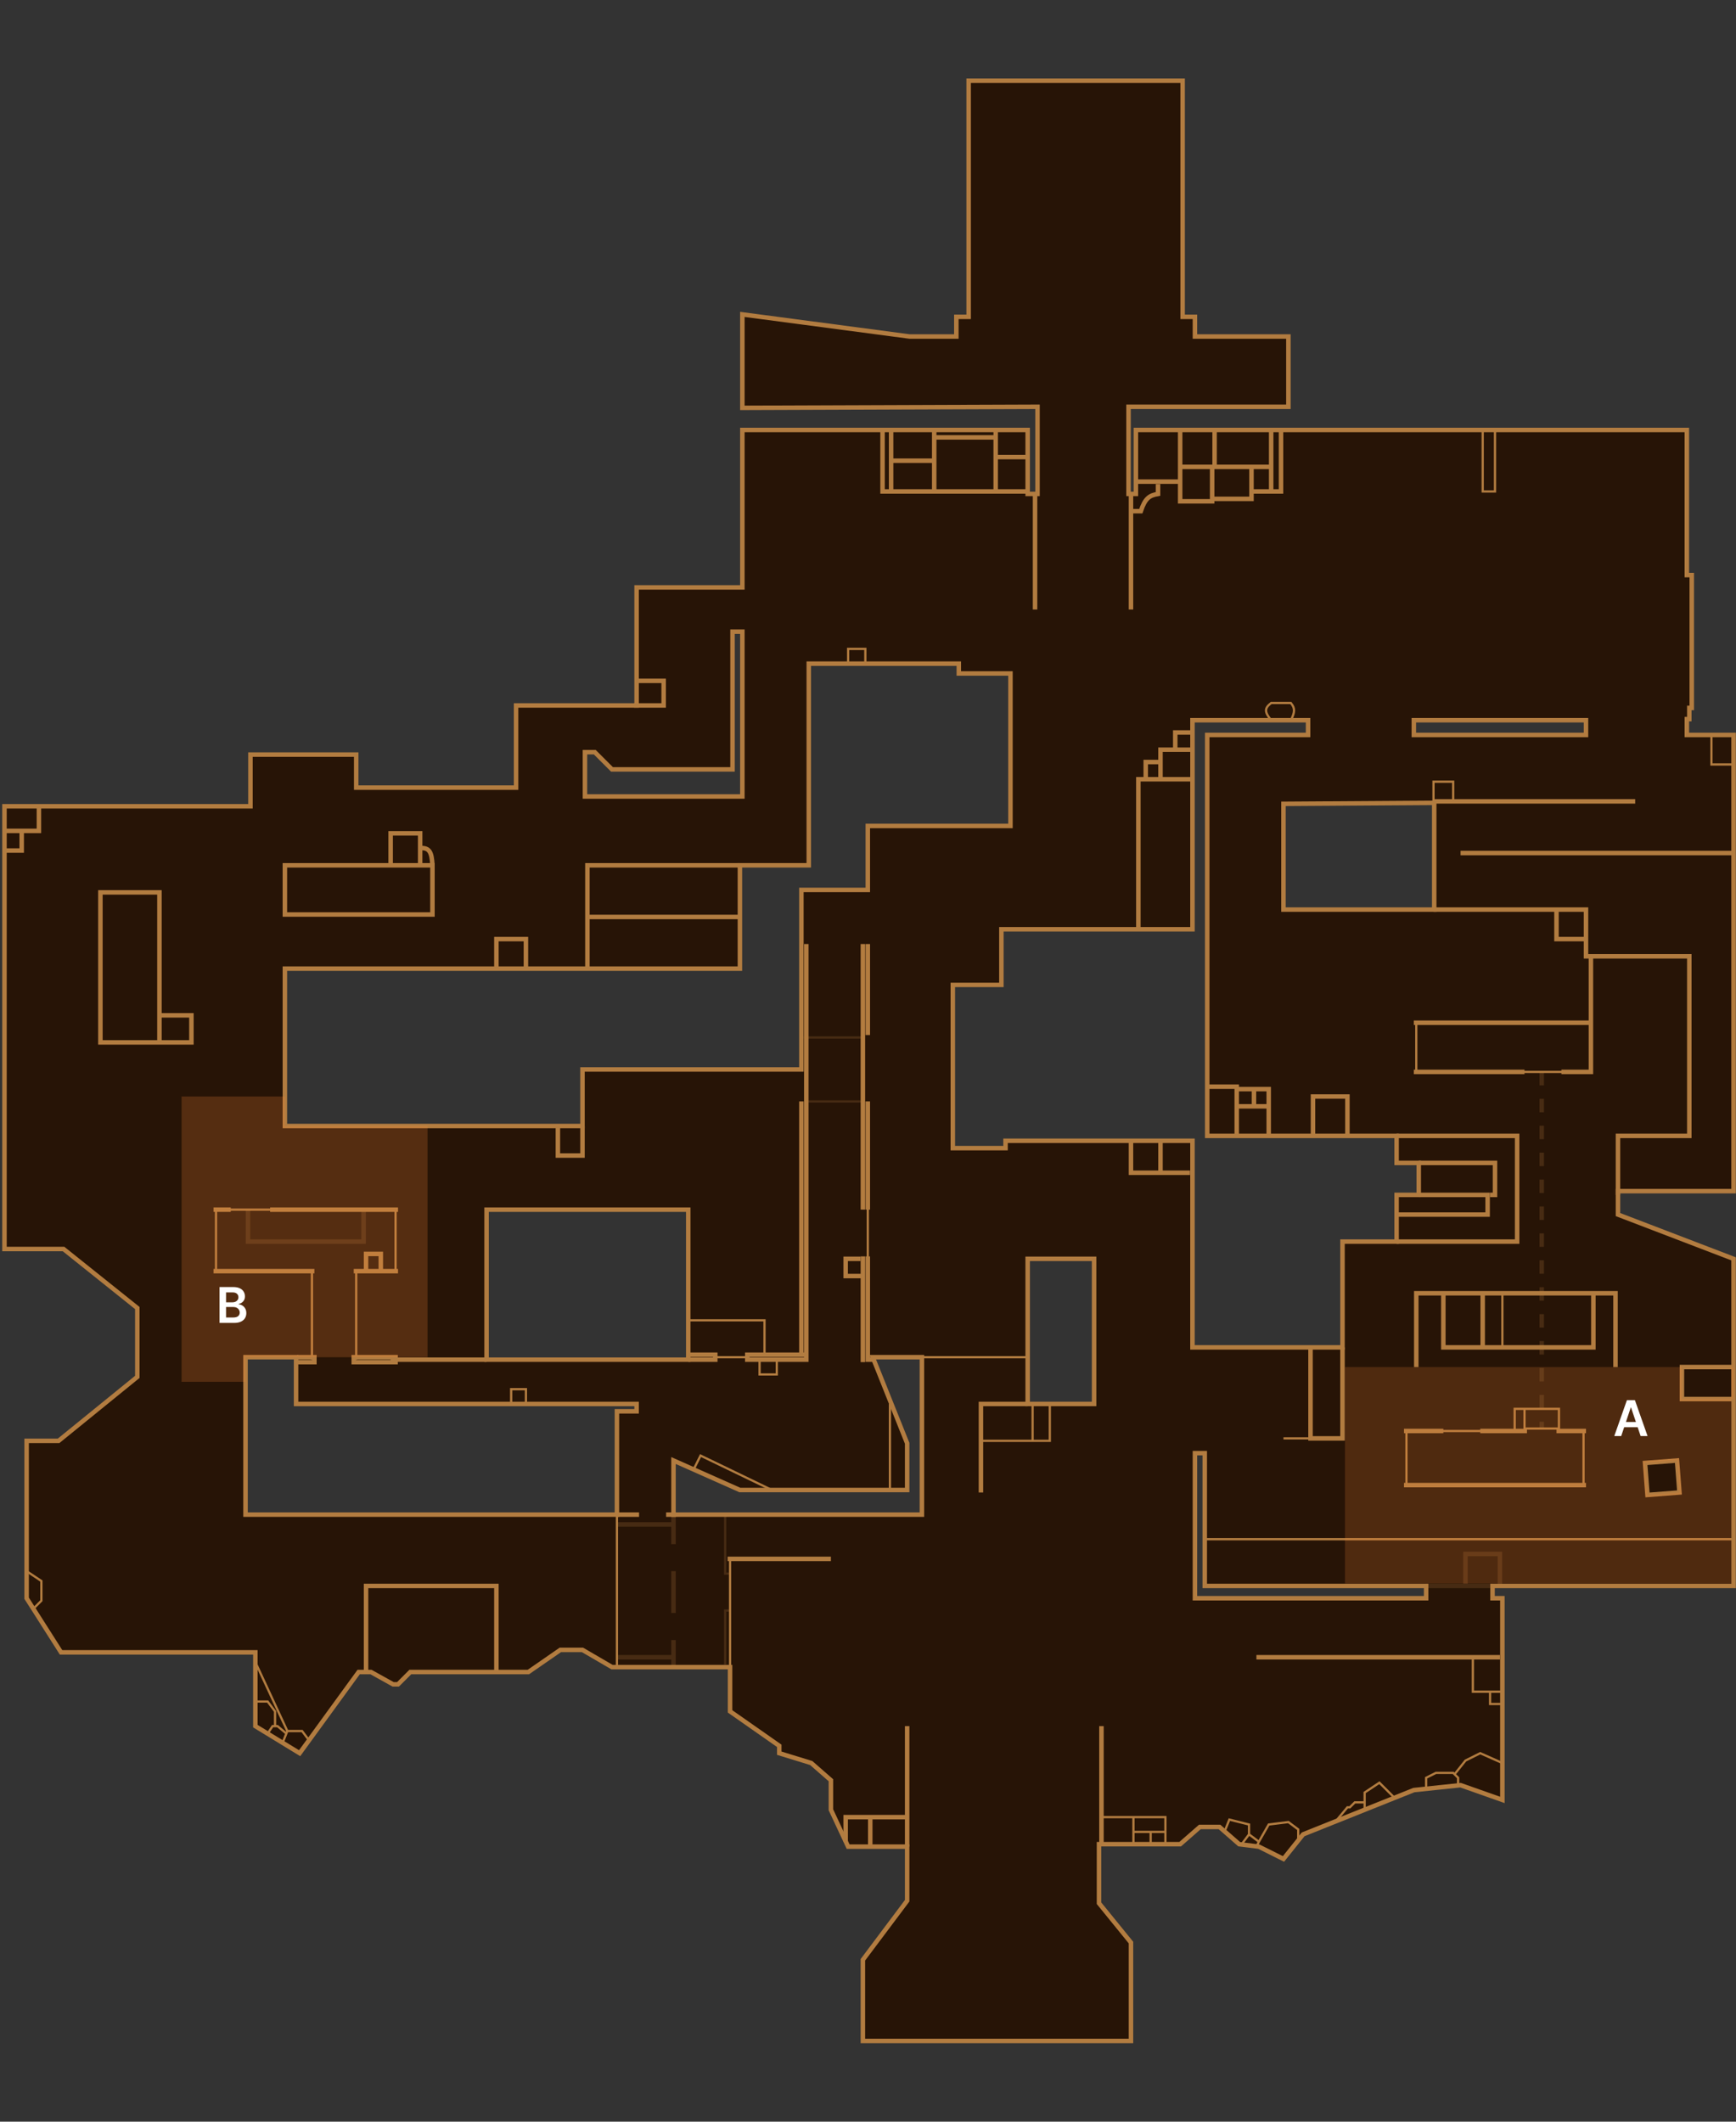 <svg width="387" height="473" viewBox="0 0 387 473" fill="none" xmlns="http://www.w3.org/2000/svg">
<rect x="0" y="0" width="387" height="473" fill="#333333" stroke="none"/>
<path fill-rule="evenodd" clip-rule="evenodd" d="M1 179.75V278.445H14.159L30.608 291.605V306.957L13.063 321.213H5.935V356.305L13.611 368.368H56.927V384.817L66.797 390.848L79.956 372.754H82.698L87.632 375.496H88.729L91.471 372.754H117.789L124.917 367.819H129.852L136.432 371.657H162.75V381.527L173.716 389.203V390.848L180.844 393.041L185.231 396.88V403.459L189.069 411.684H202.228V423.747L192.359 436.906V455H252.124V433.068L244.996 424.295V411.136H263.09L267.477 407.297H271.863L276.25 411.136L280.636 411.684L286.119 414.425L290.506 408.942L315.179 399.073L325.597 397.976L334.918 401.266V356.305H332.725V353.563H386.459V280.639L360.689 270.769V265.545H386.459V163.849H376.041V160.316H376.59V157.818H377.138V128.21H376.041V95.859H253.221V110.115H251.576V90.686H287.216V75.024H266.38V70.637H263.639V18H215.936V70.637H213.194V75.024H202.777L165.492 70.089V90.925L231.289 90.686V110.115H229.095V95.859H165.492V130.951H141.915V157.27H115.048V175.592H79.408V168.236H55.831V179.75H1ZM266.38 356.305V323.955H268.573V353.563H317.921V356.305H266.38ZM229.095 312.989V280.639H243.9V312.989H229.095ZM291.602 163.849V160.56H265.832V207.166H223.236V219.568H212.409V255.965H224.161V254.32H265.832V300.378H299.279V276.801H311.341V266.383H316.276V259.255H311.341V253.223H269.122V163.849H291.602ZM63.507 215.939V251.03H129.852V238.419H178.651V198.393H193.455V184.137H225.257V150.142H213.743V147.949H180.296V192.91H164.944V215.939H63.507ZM130.4 167.688V177.557H165.492V140.821H163.299V171.526H136.432L132.593 167.688H130.4ZM315.179 163.849V160.56H353.561V163.849H315.179ZM286.119 202.779V179.202L319.725 178.98V202.779H286.119ZM108.468 269.673V303.119H153.429V269.673H108.468ZM54.734 337.662V302.571H66.001V312.989H141.915V314.634H137.528V337.662H102.985H88.729H54.734ZM150.139 325.6V337.662H205.518V302.571H194.552L202.228 321.762V332.179H164.944L150.139 325.6Z" fill="#271406"/>
<path d="M1 278.445V278.945H0.5V278.445H1ZM1 179.75H0.5V179.25H1V179.75ZM14.159 278.445V277.945H14.335L14.472 278.055L14.159 278.445ZM30.608 291.605L30.921 291.214L31.108 291.364V291.605H30.608ZM30.608 306.957H31.108V307.195L30.924 307.345L30.608 306.957ZM13.063 321.213L13.378 321.601L13.24 321.713H13.063V321.213ZM5.935 321.213H5.435V320.713H5.935V321.213ZM5.935 356.305L5.513 356.573L5.435 356.45V356.305H5.935ZM13.611 368.368V368.868H13.337L13.189 368.636L13.611 368.368ZM56.927 368.368V367.868H57.427V368.368H56.927ZM56.927 384.817L56.666 385.243L56.427 385.097V384.817H56.927ZM66.797 390.848L67.201 391.142L66.93 391.515L66.536 391.275L66.797 390.848ZM79.956 372.754L79.552 372.46L79.701 372.254H79.956V372.754ZM82.698 372.754V372.254H82.827L82.94 372.317L82.698 372.754ZM87.632 375.496V375.996H87.503L87.39 375.933L87.632 375.496ZM88.729 375.496L89.082 375.849L88.936 375.996H88.729V375.496ZM91.471 372.754L91.117 372.401L91.263 372.254H91.471V372.754ZM117.789 372.754L118.074 373.165L117.945 373.254H117.789V372.754ZM124.917 367.819L124.633 367.408L124.761 367.319H124.917V367.819ZM129.852 367.819V367.319H129.987L130.104 367.387L129.852 367.819ZM136.432 371.657V372.157H136.296L136.18 372.089L136.432 371.657ZM162.75 371.657V371.157H163.25V371.657H162.75ZM162.75 381.527L162.464 381.937L162.25 381.787V381.527H162.75ZM173.716 389.203L174.003 388.794L174.216 388.943V389.203H173.716ZM173.716 390.848L173.569 391.326L173.216 391.217V390.848H173.716ZM180.844 393.041L180.991 392.564L181.093 392.595L181.174 392.665L180.844 393.041ZM185.231 396.88L185.56 396.503L185.731 396.653V396.88H185.231ZM185.231 403.459L184.778 403.671L184.731 403.57V403.459H185.231ZM189.069 411.684V412.184H188.751L188.616 411.895L189.069 411.684ZM202.228 411.684V411.184H202.728V411.684H202.228ZM202.228 423.747H202.728V423.913L202.628 424.047L202.228 423.747ZM192.359 436.906H191.859V436.739L191.959 436.606L192.359 436.906ZM192.359 455V455.5H191.859V455H192.359ZM252.124 455H252.624V455.5H252.124V455ZM252.124 433.068L252.512 432.752L252.624 432.89V433.068H252.124ZM244.996 424.295L244.608 424.61L244.496 424.472V424.295H244.996ZM244.996 411.136H244.496V410.636H244.996V411.136ZM263.09 411.136L263.42 411.512L263.278 411.636H263.09V411.136ZM267.477 407.297L267.148 406.921L267.289 406.797H267.477V407.297ZM271.863 407.297V406.797H272.051L272.193 406.921L271.863 407.297ZM276.25 411.136L276.188 411.632L276.036 411.613L275.92 411.512L276.25 411.136ZM280.636 411.684L280.698 411.188L280.783 411.198L280.86 411.237L280.636 411.684ZM286.119 414.425L286.51 414.738L286.257 415.053L285.896 414.873L286.119 414.425ZM290.506 408.942L290.115 408.63L290.198 408.527L290.32 408.478L290.506 408.942ZM315.179 399.073L314.994 398.609L315.058 398.583L315.127 398.576L315.179 399.073ZM325.597 397.976L325.545 397.479L325.657 397.467L325.764 397.505L325.597 397.976ZM334.918 401.266H335.418V401.973L334.752 401.737L334.918 401.266ZM334.918 356.305V355.805H335.418V356.305H334.918ZM332.725 356.305V356.805H332.225V356.305H332.725ZM332.725 353.563H332.225V353.063H332.725V353.563ZM386.459 353.563H386.959V354.063H386.459V353.563ZM386.459 280.639L386.638 280.172L386.959 280.295V280.639H386.459ZM360.689 270.769L360.51 271.236L360.189 271.113V270.769H360.689ZM360.689 265.545H360.189V265.045H360.689V265.545ZM386.459 265.545H386.959V266.045H386.459V265.545ZM386.459 163.849V163.349H386.959V163.849H386.459ZM376.041 163.849V164.349H375.541V163.849H376.041ZM376.041 160.316H375.541V159.816H376.041V160.316ZM376.59 160.316H377.09V160.816H376.59V160.316ZM376.59 157.818H376.09V157.318H376.59V157.818ZM377.138 157.818H377.638V158.318H377.138V157.818ZM377.138 128.21V127.71H377.638V128.21H377.138ZM376.041 128.21V128.71H375.541V128.21H376.041ZM376.041 95.859V95.359H376.541V95.859H376.041ZM253.221 95.859H252.721V95.359H253.221V95.859ZM253.221 110.115H253.721V110.615H253.221V110.115ZM251.576 110.115V110.615H251.076V110.115H251.576ZM251.576 90.686H251.076V90.186H251.576V90.686ZM287.216 90.686H287.716V91.186H287.216V90.686ZM287.216 75.024V74.524H287.716V75.024H287.216ZM266.38 75.024V75.524H265.88V75.024H266.38ZM266.38 70.637V70.137H266.88V70.637H266.38ZM263.639 70.637V71.137H263.139V70.637H263.639ZM263.639 18V17.5H264.139V18H263.639ZM215.936 18H215.436V17.5H215.936V18ZM215.936 70.637H216.436V71.137H215.936V70.637ZM213.194 70.637H212.694V70.137H213.194V70.637ZM213.194 75.024H213.694V75.524H213.194V75.024ZM202.777 75.024V75.524H202.744L202.711 75.519L202.777 75.024ZM165.492 70.089H164.992V69.519L165.557 69.593L165.492 70.089ZM165.492 90.925L165.494 91.425L164.992 91.427V90.925H165.492ZM231.289 90.686L231.287 90.186L231.789 90.184V90.686H231.289ZM231.289 110.115H231.789V110.615H231.289V110.115ZM229.095 110.115V110.615H228.595V110.115H229.095ZM229.095 95.859V95.359H229.595V95.859H229.095ZM165.492 95.859H164.992V95.359H165.492V95.859ZM165.492 130.951H165.992V131.451H165.492V130.951ZM141.915 130.951H141.415V130.451H141.915V130.951ZM141.915 157.27H142.415V157.77H141.915V157.27ZM115.048 157.27H114.548V156.77H115.048V157.27ZM115.048 175.592H115.548V176.092H115.048V175.592ZM79.408 175.592V176.092H78.908V175.592H79.408ZM79.408 168.236V167.736H79.908V168.236H79.408ZM55.831 168.236H55.331V167.736H55.831V168.236ZM55.831 179.75H56.331V180.25H55.831V179.75ZM266.38 323.955H265.88V323.455H266.38V323.955ZM266.38 356.305V356.805H265.88V356.305H266.38ZM268.573 323.955V323.455H269.073V323.955H268.573ZM268.573 353.563V354.063H268.073V353.563H268.573ZM317.921 353.563V353.063H318.421V353.563H317.921ZM317.921 356.305H318.421V356.805H317.921V356.305ZM229.095 280.639H228.595V280.139H229.095V280.639ZM229.095 312.989V313.489H228.595V312.989H229.095ZM243.9 280.639V280.139H244.4V280.639H243.9ZM243.9 312.989H244.4V313.489H243.9V312.989ZM291.602 160.56V160.06H292.102V160.56H291.602ZM291.602 163.849H292.102V164.349H291.602V163.849ZM265.832 160.56H265.332V160.06H265.832V160.56ZM265.832 207.166H266.332V207.666H265.832V207.166ZM223.236 207.166H222.736V206.666H223.236V207.166ZM223.236 219.568H223.736V220.068H223.236V219.568ZM212.409 219.568H211.909V219.068H212.409V219.568ZM212.409 255.965V256.465H211.909V255.965H212.409ZM224.161 255.965H224.661V256.465H224.161V255.965ZM224.161 254.32H223.661V253.82H224.161V254.32ZM265.832 254.32V253.82H266.332V254.32H265.832ZM265.832 300.378V300.878H265.332V300.378H265.832ZM299.279 300.378H299.779V300.878H299.279V300.378ZM299.279 276.801H298.779V276.301H299.279V276.801ZM311.341 276.801H311.841V277.301H311.341V276.801ZM311.341 266.383H310.841V265.883H311.341V266.383ZM316.276 266.383H316.776V266.883H316.276V266.383ZM316.276 259.255V258.755H316.776V259.255H316.276ZM311.341 259.255V259.755H310.841V259.255H311.341ZM311.341 253.223V252.723H311.841V253.223H311.341ZM269.122 253.223V253.723H268.622V253.223H269.122ZM269.122 163.849H268.622V163.349H269.122V163.849ZM63.507 251.03V251.53H63.007V251.03H63.507ZM63.507 215.939H63.007V215.439H63.507V215.939ZM129.852 251.03H130.352V251.53H129.852V251.03ZM129.852 238.419H129.352V237.919H129.852V238.419ZM178.651 238.419H179.151V238.919H178.651V238.419ZM178.651 198.393H178.151V197.893H178.651V198.393ZM193.455 198.393H193.955V198.893H193.455V198.393ZM193.455 184.137H192.955V183.637H193.455V184.137ZM225.257 184.137H225.757V184.637H225.257V184.137ZM225.257 150.142V149.642H225.757V150.142H225.257ZM213.743 150.142V150.642H213.243V150.142H213.743ZM213.743 147.949V147.449H214.243V147.949H213.743ZM180.296 147.949H179.796V147.449H180.296V147.949ZM180.296 192.91H180.796V193.41H180.296V192.91ZM164.944 192.91H164.444V192.41H164.944V192.91ZM164.944 215.939H165.444V216.439H164.944V215.939ZM130.4 177.557V178.057H129.9V177.557H130.4ZM130.4 167.688H129.9V167.188H130.4V167.688ZM165.492 177.557H165.992V178.057H165.492V177.557ZM165.492 140.821V140.321H165.992V140.821H165.492ZM163.299 140.821H162.799V140.321H163.299V140.821ZM163.299 171.526H163.799V172.026H163.299V171.526ZM136.432 171.526V172.026H136.225L136.078 171.879L136.432 171.526ZM132.593 167.688V167.188H132.801L132.947 167.334L132.593 167.688ZM315.179 160.56H314.679V160.06H315.179V160.56ZM315.179 163.849V164.349H314.679V163.849H315.179ZM353.561 160.56V160.06H354.061V160.56H353.561ZM353.561 163.849H354.061V164.349H353.561V163.849ZM286.119 179.202H285.619V178.705L286.116 178.702L286.119 179.202ZM286.119 202.779V203.279H285.619V202.779H286.119ZM319.725 178.98L319.722 178.48L320.225 178.477V178.98H319.725ZM319.725 202.779H320.225V203.279H319.725V202.779ZM108.468 303.119V303.619H107.968V303.119H108.468ZM108.468 269.673H107.968V269.173H108.468V269.673ZM153.429 303.119H153.929V303.619H153.429V303.119ZM153.429 269.673V269.173H153.929V269.673H153.429ZM54.734 302.571H54.234V302.071H54.734V302.571ZM54.734 337.662V338.162H54.234V337.662H54.734ZM66.001 302.571V302.071H66.501V302.571H66.001ZM66.001 312.989V313.489H65.501V312.989H66.001ZM141.915 312.989V312.489H142.415V312.989H141.915ZM141.915 314.634H142.415V315.134H141.915V314.634ZM137.528 314.634H137.028V314.134H137.528V314.634ZM137.528 337.662H138.028V338.162H137.528V337.662ZM150.139 337.662V338.162H149.639V337.662H150.139ZM150.139 325.6H149.639V324.83L150.342 325.143L150.139 325.6ZM205.518 337.662H206.018V338.162H205.518V337.662ZM205.518 302.571V302.071H206.018V302.571H205.518ZM194.552 302.571L194.088 302.757L193.814 302.071H194.552V302.571ZM202.228 321.762L202.693 321.576L202.728 321.665V321.762H202.228ZM202.228 332.179H202.728V332.679H202.228V332.179ZM164.944 332.179V332.679H164.837L164.74 332.636L164.944 332.179ZM1 278.445H0.5V179.75H1H1.5V278.445H1ZM14.159 278.445V278.945H1V278.445V277.945H14.159V278.445ZM30.608 291.605L30.296 291.995L13.847 278.836L14.159 278.445L14.472 278.055L30.921 291.214L30.608 291.605ZM30.608 306.957H30.108V291.605H30.608H31.108V306.957H30.608ZM13.063 321.213L12.747 320.825L30.293 306.569L30.608 306.957L30.924 307.345L13.378 321.601L13.063 321.213ZM5.935 321.213V320.713H13.063V321.213V321.713H5.935V321.213ZM5.935 356.305H5.435V321.213H5.935H6.435V356.305H5.935ZM13.611 368.368L13.189 368.636L5.513 356.573L5.935 356.305L6.357 356.036L14.033 368.099L13.611 368.368ZM56.927 368.368V368.868H13.611V368.368V367.868H56.927V368.368ZM56.927 384.817H56.427V368.368H56.927H57.427V384.817H56.927ZM66.797 390.848L66.536 391.275L56.666 385.243L56.927 384.817L57.188 384.39L67.058 390.422L66.797 390.848ZM79.956 372.754L80.361 373.048L67.201 391.142L66.797 390.848L66.392 390.554L79.552 372.46L79.956 372.754ZM82.698 372.754V373.254H79.956V372.754V372.254H82.698V372.754ZM87.632 375.496L87.39 375.933L82.455 373.191L82.698 372.754L82.94 372.317L87.875 375.059L87.632 375.496ZM88.729 375.496V375.996H87.632V375.496V374.996H88.729V375.496ZM91.471 372.754L91.824 373.108L89.082 375.849L88.729 375.496L88.375 375.142L91.117 372.401L91.471 372.754ZM117.789 372.754V373.254H91.471V372.754V372.254H117.789V372.754ZM124.917 367.819L125.202 368.23L118.074 373.165L117.789 372.754L117.505 372.343L124.633 367.408L124.917 367.819ZM129.852 367.819V368.319H124.917V367.819V367.319H129.852V367.819ZM136.432 371.657L136.18 372.089L129.6 368.251L129.852 367.819L130.104 367.387L136.684 371.226L136.432 371.657ZM162.75 371.657V372.157H136.432V371.657V371.157H162.75V371.657ZM162.75 381.527H162.25V371.657H162.75H163.25V381.527H162.75ZM173.716 389.203L173.43 389.613L162.464 381.937L162.75 381.527L163.037 381.117L174.003 388.794L173.716 389.203ZM173.716 390.848H173.216V389.203H173.716H174.216V390.848H173.716ZM180.844 393.041L180.697 393.519L173.569 391.326L173.716 390.848L173.863 390.37L180.991 392.564L180.844 393.041ZM185.231 396.88L184.902 397.256L180.515 393.418L180.844 393.041L181.174 392.665L185.56 396.503L185.231 396.88ZM185.231 403.459H184.731V396.88H185.231H185.731V403.459H185.231ZM189.069 411.684L188.616 411.895L184.778 403.671L185.231 403.459L185.684 403.248L189.522 411.472L189.069 411.684ZM202.228 411.684V412.184H189.069V411.684V411.184H202.228V411.684ZM202.228 423.747H201.728V411.684H202.228H202.728V423.747H202.228ZM192.359 436.906L191.959 436.606L201.828 423.447L202.228 423.747L202.628 424.047L192.759 437.206L192.359 436.906ZM192.359 455H191.859V436.906H192.359H192.859V455H192.359ZM252.124 455V455.5H192.359V455V454.5H252.124V455ZM252.124 433.068H252.624V455H252.124H251.624V433.068H252.124ZM244.996 424.295L245.384 423.98L252.512 432.752L252.124 433.068L251.736 433.383L244.608 424.61L244.996 424.295ZM244.996 411.136H245.496V424.295H244.996H244.496V411.136H244.996ZM263.09 411.136V411.636H244.996V411.136V410.636H263.09V411.136ZM267.477 407.297L267.806 407.674L263.42 411.512L263.09 411.136L262.761 410.759L267.148 406.921L267.477 407.297ZM271.863 407.297V407.797H267.477V407.297V406.797H271.863V407.297ZM276.25 411.136L275.92 411.512L271.534 407.674L271.863 407.297L272.193 406.921L276.579 410.759L276.25 411.136ZM280.636 411.684L280.574 412.18L276.188 411.632L276.25 411.136L276.312 410.639L280.698 411.188L280.636 411.684ZM286.119 414.425L285.896 414.873L280.413 412.131L280.636 411.684L280.86 411.237L286.343 413.978L286.119 414.425ZM290.506 408.942L290.896 409.255L286.51 414.738L286.119 414.425L285.729 414.113L290.115 408.63L290.506 408.942ZM315.179 399.073L315.365 399.537L290.691 409.407L290.506 408.942L290.32 408.478L314.994 398.609L315.179 399.073ZM325.597 397.976L325.65 398.473L315.232 399.57L315.179 399.073L315.127 398.576L325.545 397.479L325.597 397.976ZM334.918 401.266L334.752 401.737L325.431 398.448L325.597 397.976L325.764 397.505L335.085 400.794L334.918 401.266ZM334.918 356.305H335.418V401.266H334.918H334.418V356.305H334.918ZM332.725 356.305V355.805H334.918V356.305V356.805H332.725V356.305ZM332.725 353.563H333.225V356.305H332.725H332.225V353.563H332.725ZM386.459 353.563V354.063H332.725V353.563V353.063H386.459V353.563ZM386.459 280.639H386.959V353.563H386.459H385.959V280.639H386.459ZM360.689 270.769L360.868 270.302L386.638 280.172L386.459 280.639L386.28 281.106L360.51 271.236L360.689 270.769ZM360.689 265.545H361.189V270.769H360.689H360.189V265.545H360.689ZM386.459 265.545V266.045H360.689V265.545V265.045H386.459V265.545ZM386.459 163.849H386.959V265.545H386.459H385.959V163.849H386.459ZM376.041 163.849V163.349H386.459V163.849V164.349H376.041V163.849ZM376.041 160.316H376.541V163.849H376.041H375.541V160.316H376.041ZM376.59 160.316V160.816H376.041V160.316V159.816H376.59V160.316ZM376.59 157.818H377.09V160.316H376.59H376.09V157.818H376.59ZM377.138 157.818V158.318H376.59V157.818V157.318H377.138V157.818ZM377.138 128.21H377.638V157.818H377.138H376.638V128.21H377.138ZM376.041 128.21V127.71H377.138V128.21V128.71H376.041V128.21ZM376.041 95.859H376.541V128.21H376.041H375.541V95.859H376.041ZM253.221 95.859V95.359H376.041V95.859V96.359H253.221V95.859ZM253.221 110.115H252.721V95.859H253.221H253.721V110.115H253.221ZM251.576 110.115V109.615H253.221V110.115V110.615H251.576V110.115ZM251.576 90.686H252.076V110.115H251.576H251.076V90.686H251.576ZM287.216 90.686V91.186H251.576V90.686V90.186H287.216V90.686ZM287.216 75.024H287.716V90.686H287.216H286.716V75.024H287.216ZM266.38 75.024V74.524H287.216V75.024V75.524H266.38V75.024ZM266.38 70.637H266.88V75.024H266.38H265.88V70.637H266.38ZM263.639 70.637V70.137H266.38V70.637V71.137H263.639V70.637ZM263.639 18H264.139V70.637H263.639H263.139V18H263.639ZM215.936 18V17.5H263.639V18V18.5H215.936V18ZM215.936 70.637H215.436V18H215.936H216.436V70.637H215.936ZM213.194 70.637V70.137H215.936V70.637V71.137H213.194V70.637ZM213.194 75.024H212.694V70.637H213.194H213.694V75.024H213.194ZM202.777 75.024V74.524H213.194V75.024V75.524H202.777V75.024ZM165.492 70.089L165.557 69.593L202.842 74.528L202.777 75.024L202.711 75.519L165.426 70.585L165.492 70.089ZM165.492 90.925H164.992V70.089H165.492H165.992V90.925H165.492ZM231.289 90.686L231.29 91.186L165.494 91.425L165.492 90.925L165.49 90.425L231.287 90.186L231.289 90.686ZM231.289 110.115H230.789V90.686H231.289H231.789V110.115H231.289ZM229.095 110.115V109.615H231.289V110.115V110.615H229.095V110.115ZM229.095 95.859H229.595V110.115H229.095H228.595V95.859H229.095ZM165.492 95.859V95.359H229.095V95.859V96.359H165.492V95.859ZM165.492 130.951H164.992V95.859H165.492H165.992V130.951H165.492ZM141.915 130.951V130.451H165.492V130.951V131.451H141.915V130.951ZM141.915 157.27H141.415V130.951H141.915H142.415V157.27H141.915ZM115.048 157.27V156.77H141.915V157.27V157.77H115.048V157.27ZM115.048 175.592H114.548V157.27H115.048H115.548V175.592H115.048ZM79.408 175.592V175.092H115.048V175.592V176.092H79.408V175.592ZM79.408 168.236H79.908V175.592H79.408H78.908V168.236H79.408ZM55.831 168.236V167.736H79.408V168.236V168.736H55.831V168.236ZM55.831 179.75H55.331V168.236H55.831H56.331V179.75H55.831ZM1 179.75V179.25H55.831V179.75V180.25H1V179.75ZM266.38 323.955H266.88V356.305H266.38H265.88V323.955H266.38ZM268.573 323.955V324.455H266.38V323.955V323.455H268.573V323.955ZM268.573 353.563H268.073V323.955H268.573H269.073V353.563H268.573ZM317.921 353.563V354.063H268.573V353.563V353.063H317.921V353.563ZM317.921 356.305H317.421V353.563H317.921H318.421V356.305H317.921ZM266.38 356.305V355.805H317.921V356.305V356.805H266.38V356.305ZM229.095 280.639H229.595V312.989H229.095H228.595V280.639H229.095ZM243.9 280.639V281.139H229.095V280.639V280.139H243.9V280.639ZM243.9 312.989H243.4V280.639H243.9H244.4V312.989H243.9ZM229.095 312.989V312.489H243.9V312.989V313.489H229.095V312.989ZM291.602 160.56H292.102V163.849H291.602H291.102V160.56H291.602ZM265.832 160.56V160.06H291.602V160.56V161.06H265.832V160.56ZM265.832 207.166H265.332V160.56H265.832H266.332V207.166H265.832ZM223.236 207.166V206.666H265.832V207.166V207.666H223.236V207.166ZM223.236 219.568H222.736V207.166H223.236H223.736V219.568H223.236ZM212.409 219.568V219.068H223.236V219.568V220.068H212.409V219.568ZM212.409 255.965H211.909V219.568H212.409H212.909V255.965H212.409ZM224.161 255.965V256.465H212.409V255.965V255.465H224.161V255.965ZM224.161 254.32H224.661V255.965H224.161H223.661V254.32H224.161ZM265.832 254.32V254.82H224.161V254.32V253.82H265.832V254.32ZM265.832 300.378H265.332V254.32H265.832H266.332V300.378H265.832ZM299.279 300.378V300.878H265.832V300.378V299.878H299.279V300.378ZM299.279 276.801H299.779V300.378H299.279H298.779V276.801H299.279ZM311.341 276.801V277.301H299.279V276.801V276.301H311.341V276.801ZM311.341 266.383H311.841V276.801H311.341H310.841V266.383H311.341ZM316.276 266.383V266.883H311.341V266.383V265.883H316.276V266.383ZM316.276 259.255H316.776V266.383H316.276H315.776V259.255H316.276ZM311.341 259.255V258.755H316.276V259.255V259.755H311.341V259.255ZM311.341 253.223H311.841V259.255H311.341H310.841V253.223H311.341ZM269.122 253.223V252.723H311.341V253.223V253.723H269.122V253.223ZM269.122 163.849H269.622V253.223H269.122H268.622V163.849H269.122ZM291.602 163.849V164.349H269.122V163.849V163.349H291.602V163.849ZM63.507 251.03H63.007V215.939H63.507H64.007V251.03H63.507ZM129.852 251.03V251.53H63.507V251.03V250.53H129.852V251.03ZM129.852 238.419H130.352V251.03H129.852H129.352V238.419H129.852ZM178.651 238.419V238.919H129.852V238.419V237.919H178.651V238.419ZM178.651 198.393H179.151V238.419H178.651H178.151V198.393H178.651ZM193.455 198.393V198.893H178.651V198.393V197.893H193.455V198.393ZM193.455 184.137H193.955V198.393H193.455H192.955V184.137H193.455ZM225.257 184.137V184.637H193.455V184.137V183.637H225.257V184.137ZM225.257 150.142H225.757V184.137H225.257H224.757V150.142H225.257ZM213.743 150.142V149.642H225.257V150.142V150.642H213.743V150.142ZM213.743 147.949H214.243V150.142H213.743H213.243V147.949H213.743ZM180.296 147.949V147.449H213.743V147.949V148.449H180.296V147.949ZM180.296 192.91H179.796V147.949H180.296H180.796V192.91H180.296ZM164.944 192.91V192.41H180.296V192.91V193.41H164.944V192.91ZM164.944 215.939H164.444V192.91H164.944H165.444V215.939H164.944ZM63.507 215.939V215.439H164.944V215.939V216.439H63.507V215.939ZM130.4 177.557H129.9V167.688H130.4H130.9V177.557H130.4ZM165.492 177.557V178.057H130.4V177.557V177.057H165.492V177.557ZM165.492 140.821H165.992V177.557H165.492H164.992V140.821H165.492ZM163.299 140.821V140.321H165.492V140.821V141.321H163.299V140.821ZM163.299 171.526H162.799V140.821H163.299H163.799V171.526H163.299ZM136.432 171.526V171.026H163.299V171.526V172.026H136.432V171.526ZM132.593 167.688L132.947 167.334L136.785 171.172L136.432 171.526L136.078 171.879L132.24 168.041L132.593 167.688ZM130.4 167.688V167.188H132.593V167.688V168.188H130.4V167.688ZM315.179 160.56H315.679V163.849H315.179H314.679V160.56H315.179ZM353.561 160.56V161.06H315.179V160.56V160.06H353.561V160.56ZM353.561 163.849H353.061V160.56H353.561H354.061V163.849H353.561ZM315.179 163.849V163.349H353.561V163.849V164.349H315.179V163.849ZM286.119 179.202H286.619V202.779H286.119H285.619V179.202H286.119ZM319.725 178.98L319.728 179.48L286.122 179.702L286.119 179.202L286.116 178.702L319.722 178.48L319.725 178.98ZM319.725 202.779H319.225V178.98H319.725H320.225V202.779H319.725ZM286.119 202.779V202.279H319.725V202.779V203.279H286.119V202.779ZM108.468 303.119H107.968V269.673H108.468H108.968V303.119H108.468ZM153.429 303.119V303.619H108.468V303.119V302.619H153.429V303.119ZM153.429 269.673H153.929V303.119H153.429H152.929V269.673H153.429ZM108.468 269.673V269.173H153.429V269.673V270.173H108.468V269.673ZM54.734 302.571H55.234V337.662H54.734H54.234V302.571H54.734ZM66.001 302.571V303.071H54.734V302.571V302.071H66.001V302.571ZM66.001 312.989H65.501V302.571H66.001H66.501V312.989H66.001ZM141.915 312.989V313.489H66.001V312.989V312.489H141.915V312.989ZM141.915 314.634H141.415V312.989H141.915H142.415V314.634H141.915ZM137.528 314.634V314.134H141.915V314.634V315.134H137.528V314.634ZM137.528 337.662H137.028V314.634H137.528H138.028V337.662H137.528ZM102.985 337.662V337.162H137.528V337.662V338.162H102.985V337.662ZM88.729 337.662V337.162H102.985V337.662V338.162H88.729V337.662ZM54.734 337.662V337.162H88.729V337.662V338.162H54.734V337.662ZM150.139 337.662H149.639V325.6H150.139H150.639V337.662H150.139ZM205.518 337.662V338.162H150.139V337.662V337.162H205.518V337.662ZM205.518 302.571H206.018V337.662H205.518H205.018V302.571H205.518ZM194.552 302.571V302.071H205.518V302.571V303.071H194.552V302.571ZM202.228 321.762L201.764 321.947L194.088 302.757L194.552 302.571L195.016 302.385L202.693 321.576L202.228 321.762ZM202.228 332.179H201.728V321.762H202.228H202.728V332.179H202.228ZM164.944 332.179V331.679H202.228V332.179V332.679H164.944V332.179ZM150.139 325.6L150.342 325.143L165.147 331.723L164.944 332.179L164.74 332.636L149.936 326.057L150.139 325.6Z" fill="#B27C40"/>
<path d="M161.654 371.109V359.046H162.75M162.75 350.822H161.654V337.662" stroke="#B27C40" stroke-opacity="0.23" stroke-width="0.5"/>
<path d="M137.528 369.464H150.139M150.139 369.464V371.657M150.139 369.464C150.139 369.026 150.139 366.723 150.139 365.626M150.139 359.595V350.274M150.139 344.242V339.856M150.139 337.662V339.856M150.139 339.856H137.528" stroke="#B27C40" stroke-opacity="0.23"/>
<path d="M313.535 319.02V331.083M353.013 319.02V331.083M268.574 343.146H386.459M328.339 369.464C328.339 370.342 328.339 374.947 328.339 377.141H332.177M334.919 377.141H332.177M332.177 377.141V379.882H334.919M154.526 327.793L156.171 324.503L172.072 332.179M198.39 332.179V312.989" stroke="#B27C40" stroke-width="0.5"/>
<path d="M354.657 213.197V228.001M354.657 228.001H315.179M354.657 228.001V238.967H348.078M339.853 238.967H315.179M253.221 107.374C254.098 107.374 260.166 107.374 263.09 107.374M263.09 107.374V111.76H270.218V111.212M263.09 107.374V104.084M270.218 104.084V111.212M270.218 104.084H270.766M270.218 104.084H263.09M278.991 104.084V109.567M278.991 104.084H283.378M278.991 104.084H270.766M270.218 111.212H278.991V109.567M278.991 109.567H283.378M285.571 95.859V109.567H283.378M283.378 109.567V104.084M283.378 95.859V104.084M270.766 95.859V104.084M263.09 95.859V104.084M230.74 135.886V110.115M252.124 135.886V113.954M252.124 110.115V113.954M252.124 113.954H254.317C255.286 111.053 256.237 110.44 258.155 110.115V107.922M229.095 109.567C228.937 109.567 226.068 109.567 221.967 109.567M196.745 95.859V109.567C197.348 109.567 197.986 109.567 198.652 109.567M198.652 109.567V102.713M198.652 109.567C201.483 109.567 204.834 109.567 208.26 109.567M198.652 95.859V102.713M198.652 102.713H208.26M208.26 102.713V109.567M208.26 102.713V97.504M208.26 95.859V97.504M208.26 109.567C213.097 109.567 218.085 109.567 221.967 109.567M208.26 97.504H221.967M221.967 97.504V95.859M221.967 97.504V101.891M221.967 109.567V101.891M221.967 101.891H229.095M141.366 157.27H147.946V151.787H141.915M253.769 207.166V173.719H255.414M265.832 173.719H258.704M255.414 173.719V169.881H258.704M255.414 173.719H258.704M258.704 169.881V173.719M258.704 169.881V167.139H261.994M265.832 167.139H262.268H261.994M261.994 167.139V163.301H265.832M252.124 254.32V261.448H258.704M265.283 261.448H258.704M258.704 261.448V254.32M202.228 411.684V405.104M202.228 384.817V405.104M245.544 384.817V411.136M202.228 405.104H194.004M188.521 410.587V405.104H194.004M194.004 411.684V405.104" stroke="#B27C40"/>
<path d="M339.305 238.967H349.174M334.918 288.315V300.378M337.66 319.02V314.085H339.853M339.853 314.085H347.529V318.472M339.853 314.085V318.472M339.853 319.02V318.472M347.529 319.02V318.472M347.529 318.472H339.853" stroke="#B27C40" stroke-width="0.5"/>
<path d="M60.217 269.673H88.729M47.606 283.38H70.087M78.859 283.38H81.601M88.729 283.38H84.891M66.248 302.571H70.087V303.668H66.248M108.468 303.119H87.084M81.601 283.38V279.542H84.891V283.38M81.601 283.38H84.891M124.369 251.03V257.61H129.852V251.03M153.429 303.119H159.46V302.023H153.429M179.748 302.023V303.119H166.588V302.023H178.651M179.748 302.023V210.456M179.748 302.023H178.651M178.651 245.547V302.023M192.359 210.456V269.673M193.455 210.456V230.743M193.455 245.547V269.673M193.455 280.09V303.119H194.552M192.359 280.09V284.477M192.359 303.668V284.477M192.359 284.477H188.521V280.639H191.81M218.677 332.728V312.989H229.095M185.231 347.532H162.202M142.463 337.663H137.528M148.494 337.663H150.688M81.601 372.754V353.563H110.661V372.754M280.088 369.464C280.526 369.464 316.459 369.464 334.37 369.464M312.986 331.083H353.561M353.561 319.02H346.981M340.401 319.02H329.984M321.759 319.02H312.986M386.459 311.892H374.945V304.764H386.459M360.14 304.764V288.315H355.206M315.728 304.764V288.315H321.759M321.759 288.315V300.378H355.206V288.315M321.759 288.315H355.206M78.859 302.571H88.181V303.668H78.859V302.571ZM367.268 333.276L366.72 326.148L373.848 325.6L374.396 332.728L367.268 333.276Z" stroke="#B27C40"/>
<path d="M330.532 300.378C330.532 299.939 330.532 292.153 330.532 288.315M292.15 300.378V320.665H299.278V300.378M269.122 242.257C269.56 242.257 273.691 242.257 275.701 242.257V242.806M275.701 253.223V246.644M279.539 246.644V242.806M279.539 246.644H282.829M279.539 246.644H275.701M279.539 242.806H275.701M279.539 242.806H282.829V246.644M275.701 242.806V246.644M282.829 246.644V253.223M292.699 253.223V244.45H300.375V253.223M364.527 178.654C363.65 178.654 334.187 178.654 319.566 178.654M325.597 190.168H386.459M319.566 202.779H346.981M360.689 266.383V253.223H376.59V213.197H353.561V209.359M353.561 209.359V202.779H346.981M353.561 209.359H346.981V202.779" stroke="#B27C40"/>
<path d="M110.661 215.939V209.359H117.241V215.939M130.948 215.939V204.424M164.943 192.91H130.948V204.424M164.943 204.424H130.948" stroke="#B27C40"/>
<path d="M47.606 269.673H51.444" stroke="#B27C40"/>
<path d="M35.543 232.388H22.384V198.941H35.543V226.356M35.543 232.388H42.671V226.356H35.543M35.543 232.388V226.356M1 189.62H4.838V185.233M4.838 185.233H8.676V179.75M4.838 185.233H1M87.084 192.91H63.507V203.876H96.405V192.91H93.664M87.084 192.91V185.782H93.664V192.91M87.084 192.91H93.664" stroke="#B27C40"/>
<path d="M93.664 189.072C95.766 188.945 96.241 189.987 96.405 192.91" stroke="#B27C40"/>
<path d="M311.341 253.223C311.78 253.223 329.435 253.223 338.208 253.223V276.801H311.341M311.341 270.769H331.629V266.383H316.276M332.177 266.383H333.274V259.255H316.276" stroke="#B27C40"/>
<path d="M48.154 283.38V269.673M88.181 269.673V283.38M69.538 283.38V303.119M79.408 283.38V303.119M113.951 312.989V309.699H117.241V312.989M169.33 303.119V306.409H173.168V303.119M159.46 302.571H166.588M170.427 302.023V294.346H153.429M193.455 280.639V269.124M205.518 302.571H229.095M218.677 321.213C219.116 321.213 226.537 321.213 230.192 321.213M230.192 321.213H234.03V312.989H230.192V321.213ZM162.75 371.657V347.532" stroke="#B27C40" stroke-width="0.5"/>
<path d="M137.528 371.658V337.663M56.927 370.561L64.055 385.913M64.055 385.913H67.345L68.99 388.107M64.055 385.913L63.836 386.462M62.958 388.655L63.836 386.462M63.836 386.462L61.862 384.817H61.313M59.669 386.462L60.765 384.817H61.313M61.313 384.817V381.527L59.669 379.334H56.927M7.579 358.498L9.224 356.853V352.467L5.935 350.274M189.069 147.949V144.659H192.907V147.949M319.566 178.654V174.267H323.952V178.654M315.728 238.967V228.001M283.377 160.56H287.764C288.665 158.785 288.76 157.917 287.764 156.722H283.377C281.937 157.835 281.778 158.634 283.377 160.56Z" stroke="#B27C40" stroke-width="0.5"/>
<path d="M245.544 405.104H252.672M252.672 405.104V408.394M252.672 405.104H259.8V408.394M256.511 408.394V411.136H252.672V408.394M256.511 408.394H252.672M256.511 408.394H259.8M259.8 408.394V411.136M381.524 163.849V170.429H386.459M321.211 319.02H330.532M292.15 320.665C291.712 320.665 287.947 320.665 286.119 320.665M272.96 408.394L274.056 405.652L278.443 406.749V408.942M278.443 408.942L276.798 411.136M278.443 408.942L280.636 410.587M280.636 410.587L280.088 411.684M280.636 410.587L282.829 406.749L287.216 406.201L289.409 407.846V410.587M297.634 406.201L300.375 402.911H300.923L302.02 401.814H304.213M304.213 401.814V403.459M304.213 401.814V399.621L307.503 397.428L310.793 400.718M317.921 399.073V396.331L320.114 395.235H323.952L324.262 395.545M325.049 397.976V396.331L324.262 395.545M324.262 395.545L326.694 392.493L329.984 390.848L334.918 393.041M330.532 95.859V109.567H333.273V95.859" stroke="#B27C40" stroke-width="0.5"/>
<path d="M50.896 269.673C51.773 269.673 57.841 269.673 60.766 269.673" stroke="#B27C40" stroke-width="0.5"/>
<path d="M179.748 245.547H192.359M192.359 231.291H179.2" stroke="#B27C40" stroke-opacity="0.23" stroke-width="0.5"/>
<path d="M326.694 353.563H332.725M326.694 353.563V346.435H334.37V353.563M326.694 353.563C326.255 353.563 320.662 353.563 317.921 353.563M55.282 269.673V276.8H81.053V269.673" stroke="#B27C40" stroke-opacity="0.23"/>
<path fill-rule="evenodd" clip-rule="evenodd" d="M299.827 353.015H385.911V311.892H374.945V304.764L299.827 304.764V353.015ZM385.911 304.764L386.459 304.764V311.892H385.911V304.764ZM367.268 333.276L366.72 326.148L373.848 325.6L374.396 332.728L367.268 333.276Z" fill="#F08234" fill-opacity="0.2"/>
<path d="M361.409 320.151H359.862L362.678 312.151H364.467L367.288 320.151H365.741L363.604 313.791H363.542L361.409 320.151ZM361.459 317.014H365.678V318.178H361.459V317.014Z" fill="white"/>
<path d="M54.734 302.571H95.309V251.031H63.507V244.45H40.478V308.054H54.734V302.571Z" fill="#F08234" fill-opacity="0.23"/>
<path d="M48.943 294.928V286.928H52.006C52.584 286.928 53.065 287.02 53.447 287.202C53.833 287.382 54.12 287.628 54.31 287.94C54.503 288.253 54.6 288.607 54.6 289.003C54.6 289.328 54.537 289.607 54.412 289.839C54.287 290.068 54.119 290.254 53.908 290.397C53.697 290.54 53.462 290.643 53.201 290.706V290.784C53.485 290.8 53.757 290.887 54.018 291.046C54.281 291.202 54.495 291.423 54.662 291.71C54.829 291.996 54.912 292.343 54.912 292.749C54.912 293.163 54.812 293.535 54.611 293.866C54.411 294.194 54.109 294.453 53.705 294.643C53.301 294.833 52.794 294.928 52.182 294.928H48.943ZM50.393 293.718H51.951C52.477 293.718 52.856 293.617 53.088 293.417C53.322 293.214 53.44 292.953 53.44 292.635C53.44 292.399 53.381 292.185 53.264 291.995C53.147 291.802 52.98 291.651 52.764 291.542C52.547 291.43 52.29 291.374 51.99 291.374H50.393V293.718ZM50.393 290.331H51.826C52.076 290.331 52.301 290.285 52.502 290.194C52.703 290.1 52.86 289.969 52.975 289.8C53.092 289.628 53.15 289.425 53.15 289.19C53.15 288.88 53.041 288.625 52.822 288.425C52.606 288.224 52.285 288.124 51.857 288.124H50.393V290.331Z" fill="white"/>
<path d="M343.691 238.967V318.472" stroke="#B27C40" stroke-opacity="0.23" stroke-dasharray="3 3"/>
</svg>
